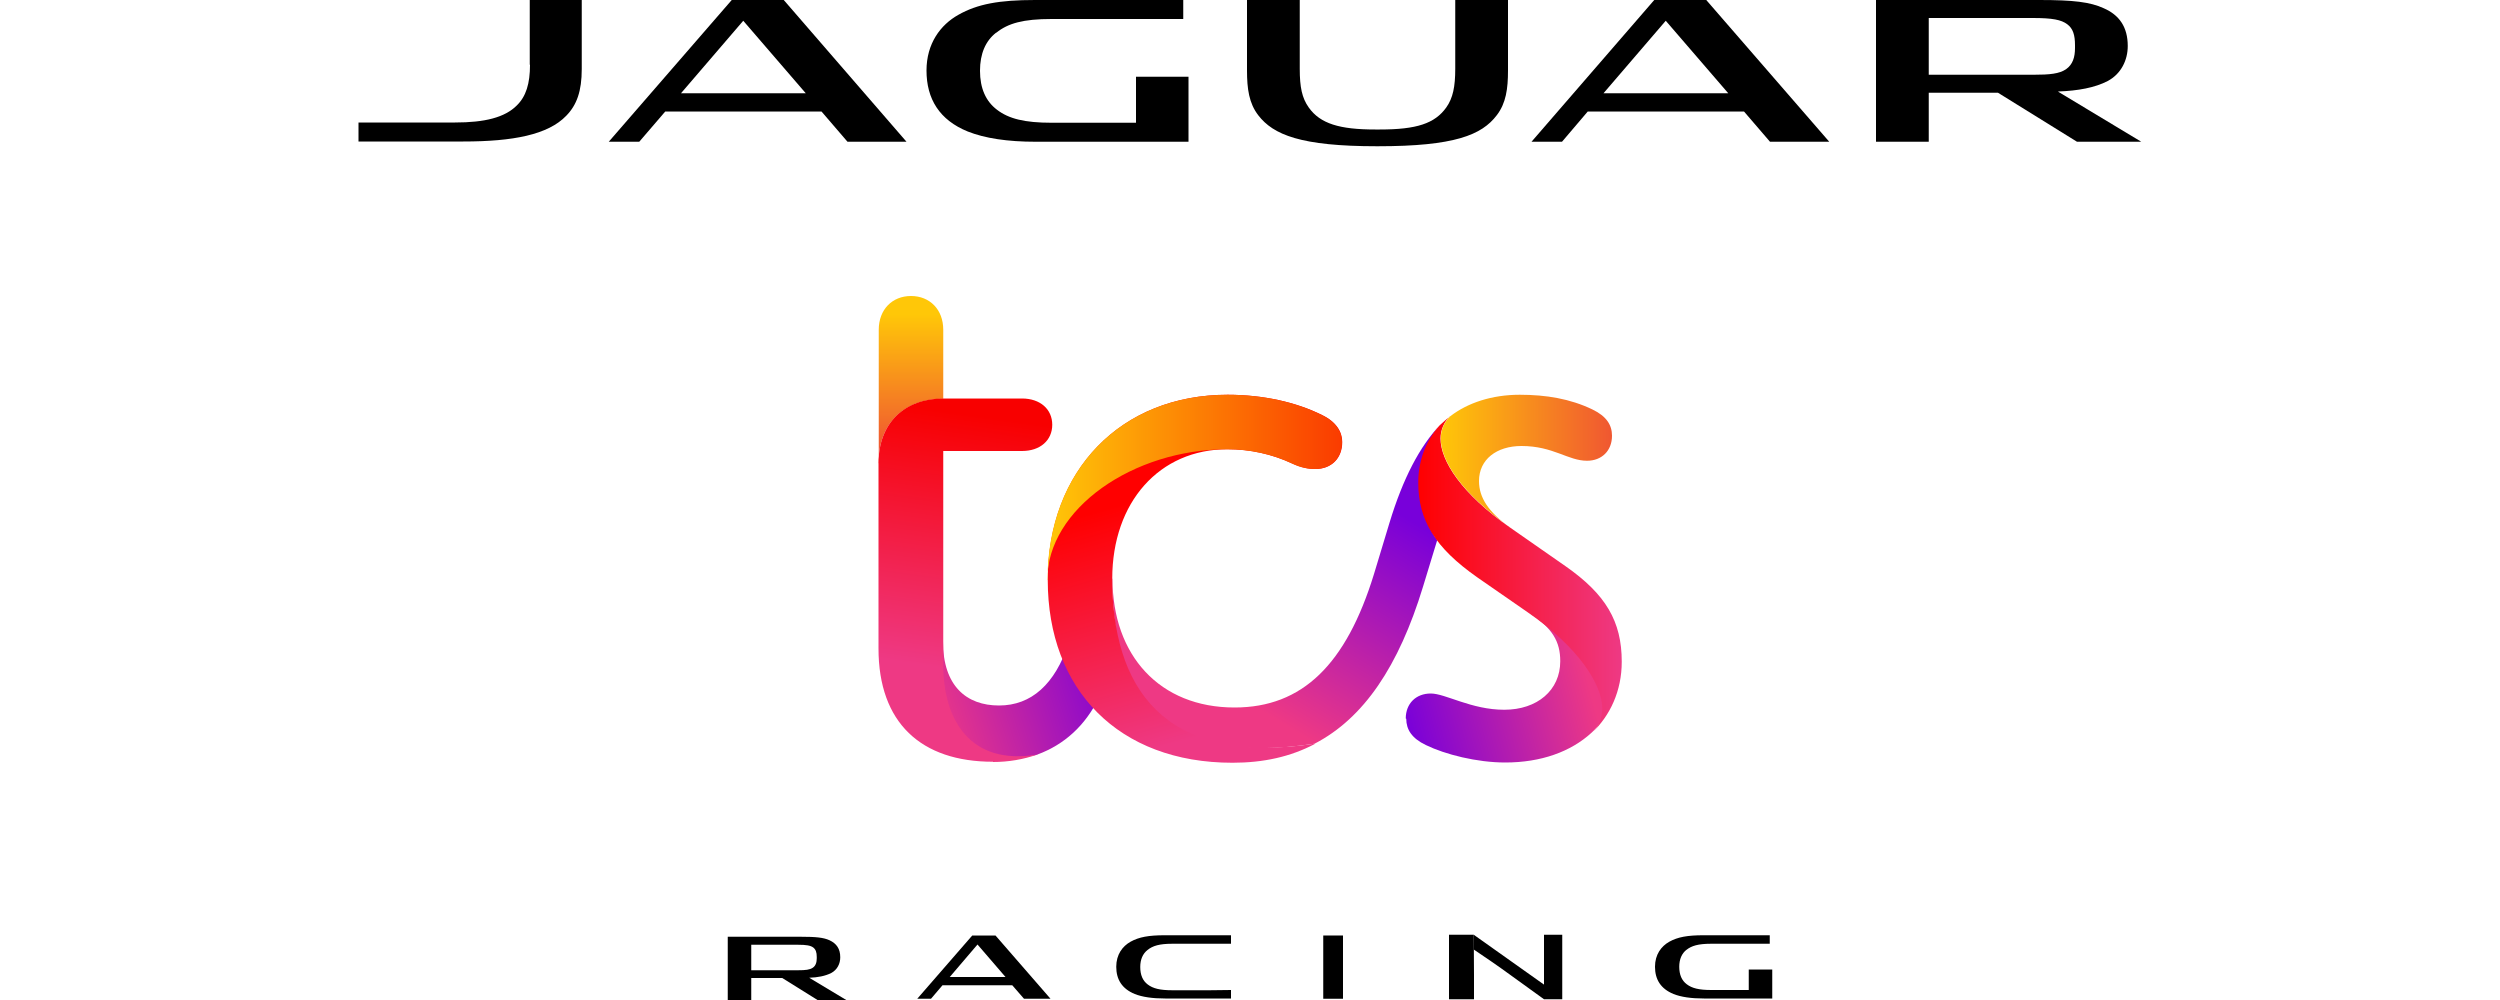 <svg width="200" height="80" viewBox="0 0 200 80" fill="none" xmlns="http://www.w3.org/2000/svg">
<g clip-path="url(#clip0_1_269)">
<path d="M62.7 -6.10352e-05H58.54L48.7 11.34H51.14L53.22 8.92H65.72L67.8 11.34H72.52L62.7 -6.10352e-05ZM54.48 7.46L59.46 1.66L64.46 7.46H54.48Z" fill="black"/>
<path d="M42.4 5.18C42.4 6.7 42.08 7.72 41.34 8.44C40.38 9.4 38.78 9.8 36.4 9.8H28.68V11.32H37.06C41.04 11.32 43.84 10.78 45.3 9.26C46.14 8.4 46.54 7.3 46.54 5.52V-6.10352e-05H42.38V5.18H42.4Z" fill="black"/>
<path d="M99.76 -6.10352e-05V5.64C99.76 7.1 99.92 8.26 100.66 9.22C101.86 10.78 104.06 11.7 110.16 11.7H110.22C116.36 11.7 118.54 10.8 119.74 9.22C120.48 8.26 120.64 7.1 120.64 5.64V-6.10352e-05H116.42V5.5C116.42 6.92 116.24 7.84 115.7 8.6C114.78 9.88 113.34 10.36 110.38 10.36H110.02C107.18 10.36 105.62 9.9 104.7 8.6C104.16 7.84 103.98 6.98 103.98 5.5V-6.10352e-05H99.76Z" fill="black"/>
<path d="M79.7 2.62C80.64 1.86 81.86 1.52 84.12 1.52H94.66V-6.10352e-05H82.8C79.94 -6.10352e-05 78.2 0.32 76.68 1.18C75.24 1.98 74.12 3.48 74.12 5.64C74.12 7.92 75.16 9.6 77.42 10.52C78.78 11.06 80.58 11.34 82.88 11.34H95.08V6.14H90.88V9.82H84.14C81.96 9.82 80.7 9.5 79.76 8.78C78.86 8.1 78.4 7.06 78.4 5.66C78.4 4.3 78.84 3.28 79.68 2.62H79.7Z" fill="black"/>
<path d="M164.66 7.32C166.24 7.26 167.58 7.02 168.62 6.48C169.7 5.9 170.22 4.8 170.22 3.68C170.22 2.16 169.54 1.2 168.3 0.66C167.22 0.16 165.86 -6.10352e-05 163.16 -6.10352e-05H150.08V11.34H154.3V7.42H159.84L166.16 11.34H171.3L164.66 7.34V7.32ZM154.3 5.96V1.44H162.62C164.2 1.44 164.9 1.58 165.38 1.94C165.84 2.28 166 2.8 166 3.62V3.84C166 4.58 165.82 5.16 165.28 5.54C164.74 5.9 164 5.98 162.66 5.98H154.3V5.96Z" fill="black"/>
<path d="M136.5 -6.10352e-05H132.34L122.52 11.34H124.96L127.02 8.92H139.52L141.6 11.34H146.34L136.5 -6.10352e-05ZM128.28 7.46L133.26 1.66L138.26 7.46H128.28Z" fill="black"/>
<path d="M79.64 74.84H77.78L73.38 79.9H74.48L75.4 78.82H80.98L81.92 79.9H84.04L79.64 74.84ZM75.98 78.16L78.2 75.56L80.44 78.16H75.98Z" fill="black"/>
<path d="M105.86 77.86V79.9H107.44V77.74V77V74.84H105.86V76.88V77.86Z" fill="black"/>
<path d="M96.78 79.22H93.78C92.8 79.22 92.24 79.08 91.82 78.76C91.42 78.46 91.22 78 91.22 77.36C91.22 76.76 91.42 76.3 91.8 76C92.22 75.66 92.76 75.5 93.78 75.5H98.48V74.82H93.18C91.9 74.82 91.12 74.96 90.44 75.34C89.8 75.7 89.3 76.36 89.3 77.34C89.3 78.36 89.76 79.1 90.78 79.52C91.38 79.76 92.2 79.88 93.22 79.88H98.48V79.2" fill="black"/>
<path d="M134.9 76C135.32 75.66 135.86 75.5 136.88 75.5H141.58V74.82H136.28C135 74.82 134.22 74.96 133.54 75.34C132.9 75.7 132.4 76.36 132.4 77.34C132.4 78.36 132.86 79.1 133.88 79.52C134.48 79.76 135.3 79.88 136.32 79.88H141.78V77.56H139.9V79.2H136.9C135.92 79.2 135.36 79.06 134.94 78.74C134.54 78.44 134.34 77.98 134.34 77.34C134.34 76.74 134.54 76.28 134.92 75.98L134.9 76Z" fill="black"/>
<path d="M64.72 78.22C65.42 78.2 66.02 78.08 66.5 77.84C66.98 77.58 67.22 77.1 67.22 76.58C67.22 75.9 66.92 75.48 66.36 75.22C65.88 75 65.26 74.94 64.06 74.94H58.22V80H60.1V78.24H62.58L65.4 80H67.7L64.74 78.22H64.72ZM60.1 77.62V75.58H63.82C64.52 75.58 64.84 75.64 65.06 75.8C65.26 75.96 65.34 76.18 65.34 76.56V76.66C65.34 76.98 65.26 77.26 65.02 77.42C64.78 77.58 64.46 77.62 63.84 77.62H60.1Z" fill="black"/>
<path d="M124.1 79.18L117.9 74.78V75.96L119.34 76.94L120.14 77.5L123.52 79.94L124.1 79.18Z" fill="black"/>
<path d="M123.52 77.86V79.94H124.98V77.74V76.98V74.78H123.52V76.86V77.86Z" fill="black"/>
<path d="M115.92 79.94H117.92V78L117.9 74.78H115.92" fill="black"/>
<path d="M112.5 57.5C112.5 58.36 112.94 59.06 114.06 59.6C115.62 60.36 118.16 61 120.42 61C123.28 61 125.66 60.14 127.32 58.62C127.86 58.14 128.32 57.48 128.4 56.62C128.62 54.66 126.54 51.38 122.24 48.96C124.22 50.24 124.82 51.34 124.82 52.9C124.82 55.22 122.98 56.78 120.34 56.78C117.7 56.78 115.64 55.48 114.46 55.48C113.28 55.48 112.46 56.28 112.46 57.48L112.5 57.5Z" fill="url(#paint0_linear_1_269)"/>
<path d="M83 60.36C85.16 59.56 86.82 58.04 87.9 55.84L85.48 51.48C84.4 54.72 82.52 56.44 79.92 56.44C77.32 56.44 75.44 54.88 75.44 51.32L75.38 53.36C74.9 57.7 77.5 61.58 82.98 60.38L83 60.36Z" fill="url(#paint1_linear_1_269)"/>
<path d="M88.98 46.28C88.98 55.94 92.86 61.32 105.16 59.5C109.1 57.46 111.9 53.3 113.84 46.94L114.98 43.2C113.9 41.8 113.92 40.22 113.92 38.54C113.92 36.76 114.12 35.18 115.2 34C113.58 35.72 112.24 38.26 111.16 41.82L109.92 45.92C107.7 53.14 104.2 56.6 98.76 56.6C92.78 56.6 89 52.44 89 46.3L88.98 46.28Z" fill="url(#paint2_linear_1_269)"/>
<path d="M105.16 59.5C92.86 61.34 88.98 54.76 88.98 46.3C88.98 40.16 92.76 35.94 98.2 35.94C99.98 35.94 101.76 36.32 103.38 37.08C104.08 37.4 104.68 37.52 105.22 37.52C106.52 37.52 107.38 36.66 107.38 35.36C107.38 34.56 106.9 33.74 105.76 33.2C103.72 32.18 101.06 31.58 98.22 31.58C89.7 31.58 83.82 37.62 83.82 46.4C83.82 55.18 89.48 61.02 98.6 61.02C101.08 61.02 103.24 60.54 105.18 59.52L105.16 59.5Z" fill="url(#paint3_linear_1_269)"/>
<path d="M83.8 46.4C83.8 37.62 89.68 31.58 98.2 31.58C101.06 31.58 103.7 32.18 105.74 33.2C106.88 33.74 107.36 34.54 107.36 35.36C107.36 36.66 106.5 37.52 105.2 37.52C104.66 37.52 104.06 37.42 103.36 37.08C101.74 36.32 99.98 35.94 98.18 35.94C90.68 35.94 83.78 40.68 83.78 46.4H83.8Z" fill="url(#paint4_linear_1_269)"/>
<path d="M116 33.3C115.52 33.76 115.24 34.4 115.24 35.08C115.24 36.86 116.92 39.5 120.8 42.2L125.22 45.28C128.46 47.54 129.74 49.7 129.74 52.94C129.74 55.26 128.82 57.26 127.32 58.66C127.86 58.18 128.18 57.52 128.18 56.66C128.18 54.78 126.3 51.8 122.24 49L118.2 46.2C114.8 43.82 113.46 41.62 113.46 38.6C113.46 36.82 114.1 35.2 115.18 34.02C115.44 33.78 115.7 33.54 116 33.32V33.3Z" fill="url(#paint5_linear_1_269)"/>
<path d="M120.8 42.2C119.08 40.96 118.32 39.82 118.32 38.48C118.32 36.76 119.72 35.68 121.72 35.68C124.26 35.68 125.44 36.86 126.96 36.86C128.14 36.86 128.96 36.06 128.96 34.86C128.96 34 128.52 33.3 127.4 32.76C125.62 31.9 123.68 31.58 121.58 31.58C119.36 31.58 117.42 32.22 116.02 33.3C115.54 33.76 115.26 34.4 115.26 35.08C115.26 36.86 116.94 39.5 120.82 42.2H120.8Z" fill="url(#paint6_linear_1_269)"/>
<path d="M70.28 37.06C70.28 33.82 72.38 31.9 75.46 31.9V26.38C75.46 24.76 74.38 23.68 72.88 23.68C71.38 23.68 70.3 24.76 70.3 26.38V37.06H70.28Z" fill="url(#paint7_linear_1_269)"/>
<path d="M79.44 60.96C80.66 60.96 81.86 60.76 83 60.36C77.56 61.28 75.5 57.52 75.46 53.34V36.08H81.76C83.22 36.08 84.18 35.22 84.18 33.98C84.18 32.74 83.22 31.88 81.76 31.88H75.46C72.38 31.88 70.28 33.82 70.28 37.06V51.88C70.28 57.82 73.68 60.94 79.44 60.94V60.96Z" fill="url(#paint8_linear_1_269)"/>
</g>
<defs>
<linearGradient id="paint0_linear_1_269" x1="126.88" y1="53.74" x2="112.26" y2="57.62" gradientUnits="userSpaceOnUse">
<stop stop-color="#EE3984"/>
<stop offset="1" stop-color="#7800DA"/>
</linearGradient>
<linearGradient id="paint1_linear_1_269" x1="74.56" y1="57.3" x2="89.52" y2="52.56" gradientUnits="userSpaceOnUse">
<stop stop-color="#EE3984"/>
<stop offset="1" stop-color="#7800DA"/>
</linearGradient>
<linearGradient id="paint2_linear_1_269" x1="97.16" y1="54.6" x2="107.24" y2="38.14" gradientUnits="userSpaceOnUse">
<stop stop-color="#EE3984"/>
<stop offset="1" stop-color="#7800DA"/>
</linearGradient>
<linearGradient id="paint3_linear_1_269" x1="94.72" y1="38.92" x2="100.06" y2="57.76" gradientUnits="userSpaceOnUse">
<stop stop-color="#FF0000"/>
<stop offset="1" stop-color="#EE3984"/>
</linearGradient>
<linearGradient id="paint4_linear_1_269" x1="83.8" y1="38.98" x2="107.38" y2="38.98" gradientUnits="userSpaceOnUse">
<stop stop-color="#FFC708"/>
<stop offset="1" stop-color="#FA3B00"/>
</linearGradient>
<linearGradient id="paint5_linear_1_269" x1="113.46" y1="45.96" x2="129.74" y2="45.96" gradientUnits="userSpaceOnUse">
<stop stop-color="#FF0000"/>
<stop offset="1" stop-color="#EE3984"/>
</linearGradient>
<linearGradient id="paint6_linear_1_269" x1="115.24" y1="36.88" x2="128.94" y2="36.88" gradientUnits="userSpaceOnUse">
<stop stop-color="#FFC708"/>
<stop offset="1" stop-color="#F05731"/>
</linearGradient>
<linearGradient id="paint7_linear_1_269" x1="72.86" y1="25.12" x2="72.86" y2="35.8" gradientUnits="userSpaceOnUse">
<stop stop-color="#FFC708"/>
<stop offset="1" stop-color="#F05731"/>
</linearGradient>
<linearGradient id="paint8_linear_1_269" x1="78.74" y1="33.32" x2="75.94" y2="53.52" gradientUnits="userSpaceOnUse">
<stop stop-color="#F80000"/>
<stop offset="1" stop-color="#EE3984"/>
</linearGradient>
<clipPath id="clip0_1_269">
<rect width="200" height="80" fill="white"/>
</clipPath>
</defs>
</svg>
